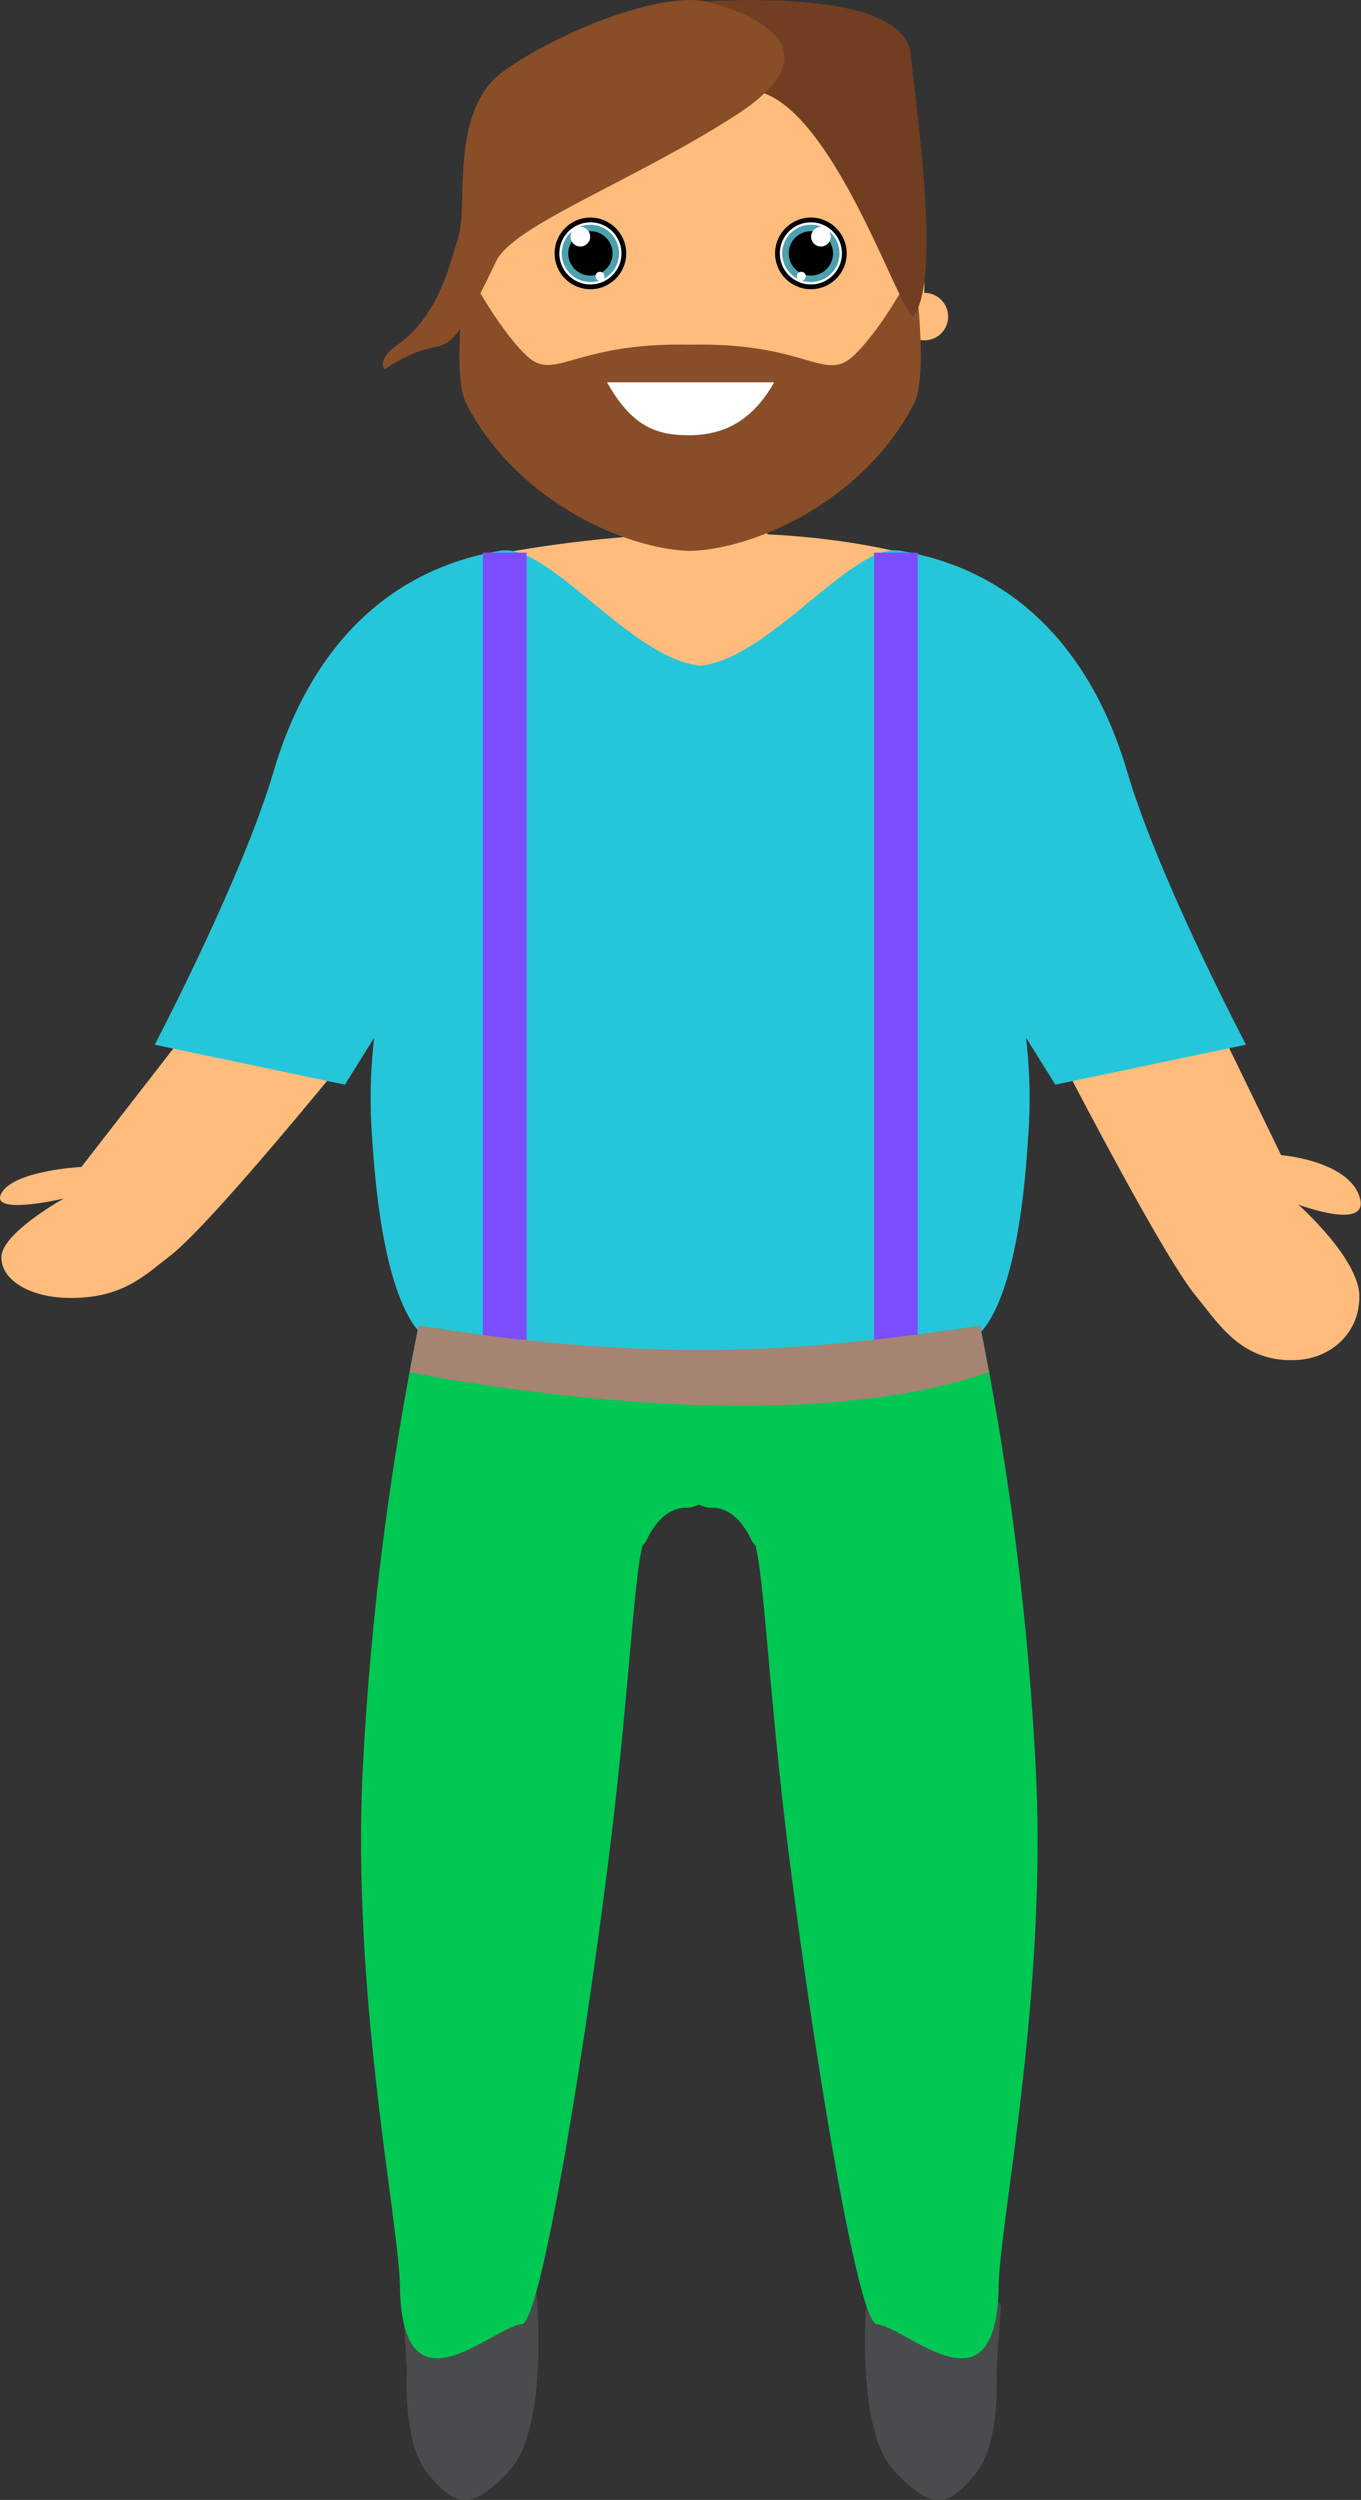 <svg id="Isolatiemodus" xmlns="http://www.w3.org/2000/svg" viewBox="0 0 285.45 524.07"><rect x="0" y="0" width="285.45" height="524.07" fill="#333333" stroke="none"/><defs><style>.cls-1{fill:#ffbc7d;}.cls-2{fill:#26c6da;}.cls-3{fill:#4a4b4c;}.cls-4{fill:#00c853;}.cls-5{fill:#7c4dff;}.cls-6,.cls-8{fill:#fff;}.cls-6{stroke:#000;stroke-miterlimit:10;}.cls-7{fill:#4ca1af;}.cls-9{fill:#894e27;}.cls-10{fill:#723e21;}.cls-11{fill:#a58472;}</style></defs><title>img_bruce</title><path class="cls-1" d="M81.78,210.38S45.41,256,35.31,263.56c-4.85,3.65-9.73,8.94-21.68,8.51-7-.25-13.34-3.46-13.34-8.51s13.1-12.31,13.1-12.31-15.71,3.7-13.1-1.1,16.78-5.52,16.78-5.52l31-39.9Z"/><path class="cls-1" d="M205.43,188.53s35.59,71.34,45.47,83.25c4.75,5.72,9.52,14,21.21,13.32,6.86-.39,13-5.42,13-13.32s-12.82-19.26-12.82-19.26,15.37,5.79,12.82-1.73-16.42-8.64-16.42-8.64l-30.31-62.46Z"/><path class="cls-1" d="M97.5,117.55s53.19-12.82,96.84-.33-27,23.31-27,23.31l-44.48,2.08Z"/><path class="cls-2" d="M261.33,219S243,184.14,236.4,161.74s-21.08-41.84-47.6-46.29c-10.18-1.71-27.16,22.59-41.91,24.1-14.75-1.51-31.73-25.81-41.91-24.1-26.52,4.45-41,23.9-47.6,46.29S32.45,219,32.45,219l39.89,8.38,6.15-9.86a108.43,108.43,0,0,0-.44,21c2.89,46,14.84,43.26,14.84,43.26l53,20.64,0.06,0.72,0.89-.35,0.89,0.35,0.06-.72,53-20.64s12,2.78,14.84-43.26a108.43,108.43,0,0,0-.44-21l6.15,9.86Z"/><path class="cls-3" d="M106.89,517.88c-8.46,9.21-11.89,7-17.19.66s-4.35-21.18-4.35-21.18-0.51-9.53-.94-13.69,28.05-3.82,28.05-3.82S115.35,508.67,106.89,517.88Z"/><path class="cls-3" d="M187.45,517.88c8.46,9.21,11.89,7,17.19.66S209,497.36,209,497.36s0.51-9.53.94-13.69-28.05-3.82-28.05-3.82S179,508.67,187.45,517.88Z"/><path class="cls-4" d="M217.33,372.66a631,631,0,0,0-11.77-94.78s-29.77,4.84-58.2,6.5l-0.68,0-0.68,0c-28.43-1.67-58.2-6.5-58.2-6.5A631,631,0,0,0,76,372.66c-2,46.95,7.68,93.26,7.88,106.66,0.43,27.9,19,8.64,25.6,7.9,1.09-.12,2.61-4.66,4.36-12.14,4.33-18.55,10.06-55.2,14.06-87.42,3.87-31.12,5.05-57,6.88-63.73a2.85,2.85,0,0,0,.85-1.12c2.23-4.65,5.16-6.64,8-6.74h0.76a8.2,8.2,0,0,0,2.22-.65,8.21,8.21,0,0,0,2.22.65h0.76c2.87,0.11,5.79,2.1,8,6.74a2.85,2.85,0,0,0,.85,1.12c1.82,6.73,3,32.61,6.88,63.73C171,432.88,180,486.8,183.85,487.22c6.6,0.74,25.17,20,25.6-7.9C209.66,465.92,219.38,419.61,217.33,372.66Z"/><rect class="cls-5" x="183.31" y="115.85" width="9.18" height="168.03"/><rect class="cls-5" x="101.28" y="115.85" width="9.18" height="168.03" transform="translate(211.74 399.74) rotate(-180)"/><path class="cls-1" d="M95.36,59.77c0-23.86,25.26-43.2,49.11-43.2,21.63,0,44.08-4.45,48.19,16.3,0.42,2.13,1.22,24.67,1.22,26.9,0,23.86-25.55,43.2-49.41,43.2S95.36,83.63,95.36,59.77Z"/><circle class="cls-1" cx="193.88" cy="66.37" r="4.98"/><rect class="cls-1" x="131.68" y="93.75" width="29.25" height="24.48"/><circle class="cls-6" cx="170.07" cy="53.12" r="7.01"/><circle class="cls-7" cx="170.07" cy="53.12" r="6.01"/><circle cx="170.07" cy="53.12" r="4.65"/><circle class="cls-8" cx="172.18" cy="49.62" r="2.06"/><circle class="cls-8" cx="168.06" cy="57.91" r="0.94"/><circle class="cls-6" cx="123.83" cy="53.12" r="7.01"/><circle class="cls-7" cx="123.83" cy="53.12" r="6.01"/><circle cx="123.83" cy="53.12" r="4.65"/><circle class="cls-8" cx="121.72" cy="49.62" r="2.06"/><circle class="cls-8" cx="125.84" cy="57.91" r="0.94"/><path class="cls-9" d="M191.75,56.12s-6.12,12-12.47,18.22-9.62-2.63-34.54-2.08c-24.93-.55-28.33,8.17-34.54,2.08S97.73,56.12,97.73,56.12s-3.09,22.29,0,28.37c10.18,20,32.83,30.57,46.89,31h0.24c14.07-.44,36.72-11,46.89-31C194.84,78.41,191.75,56.12,191.75,56.12Z"/><path class="cls-8" d="M127.32,80.15c5.61,10,11.13,11.1,17.52,11.1,4.57-.14,11.91-1.1,17.53-11.1h-35Z"/><path class="cls-10" d="M145.92,0.45S189.49-3.31,191,11.29s6.34,47.13.58,55.07c-2.72,0-17-45-33.5-47.38S145.92,4.63,145.92,4.63V0.45Z"/><path class="cls-9" d="M96.16,49.62c2.1-6.84-2-26.46,9.46-34.7s33.42-17,43-14.47,27.25,9.91,5.54,23.82-46.46,22.93-50.1,30.5C91.65,80.66,95.43,67.57,80.7,77.41c-1-.92-0.28-3.08,2.52-5C91.76,66.37,94.07,56.46,96.16,49.62Z"/><path class="cls-11" d="M87.8,277.88l-1.92,9.76s76.08,15.87,121.55,0l-1.87-9.76s-7,1.31-24,3.16C163.23,283,133.23,285.32,87.8,277.88Z"/></svg>